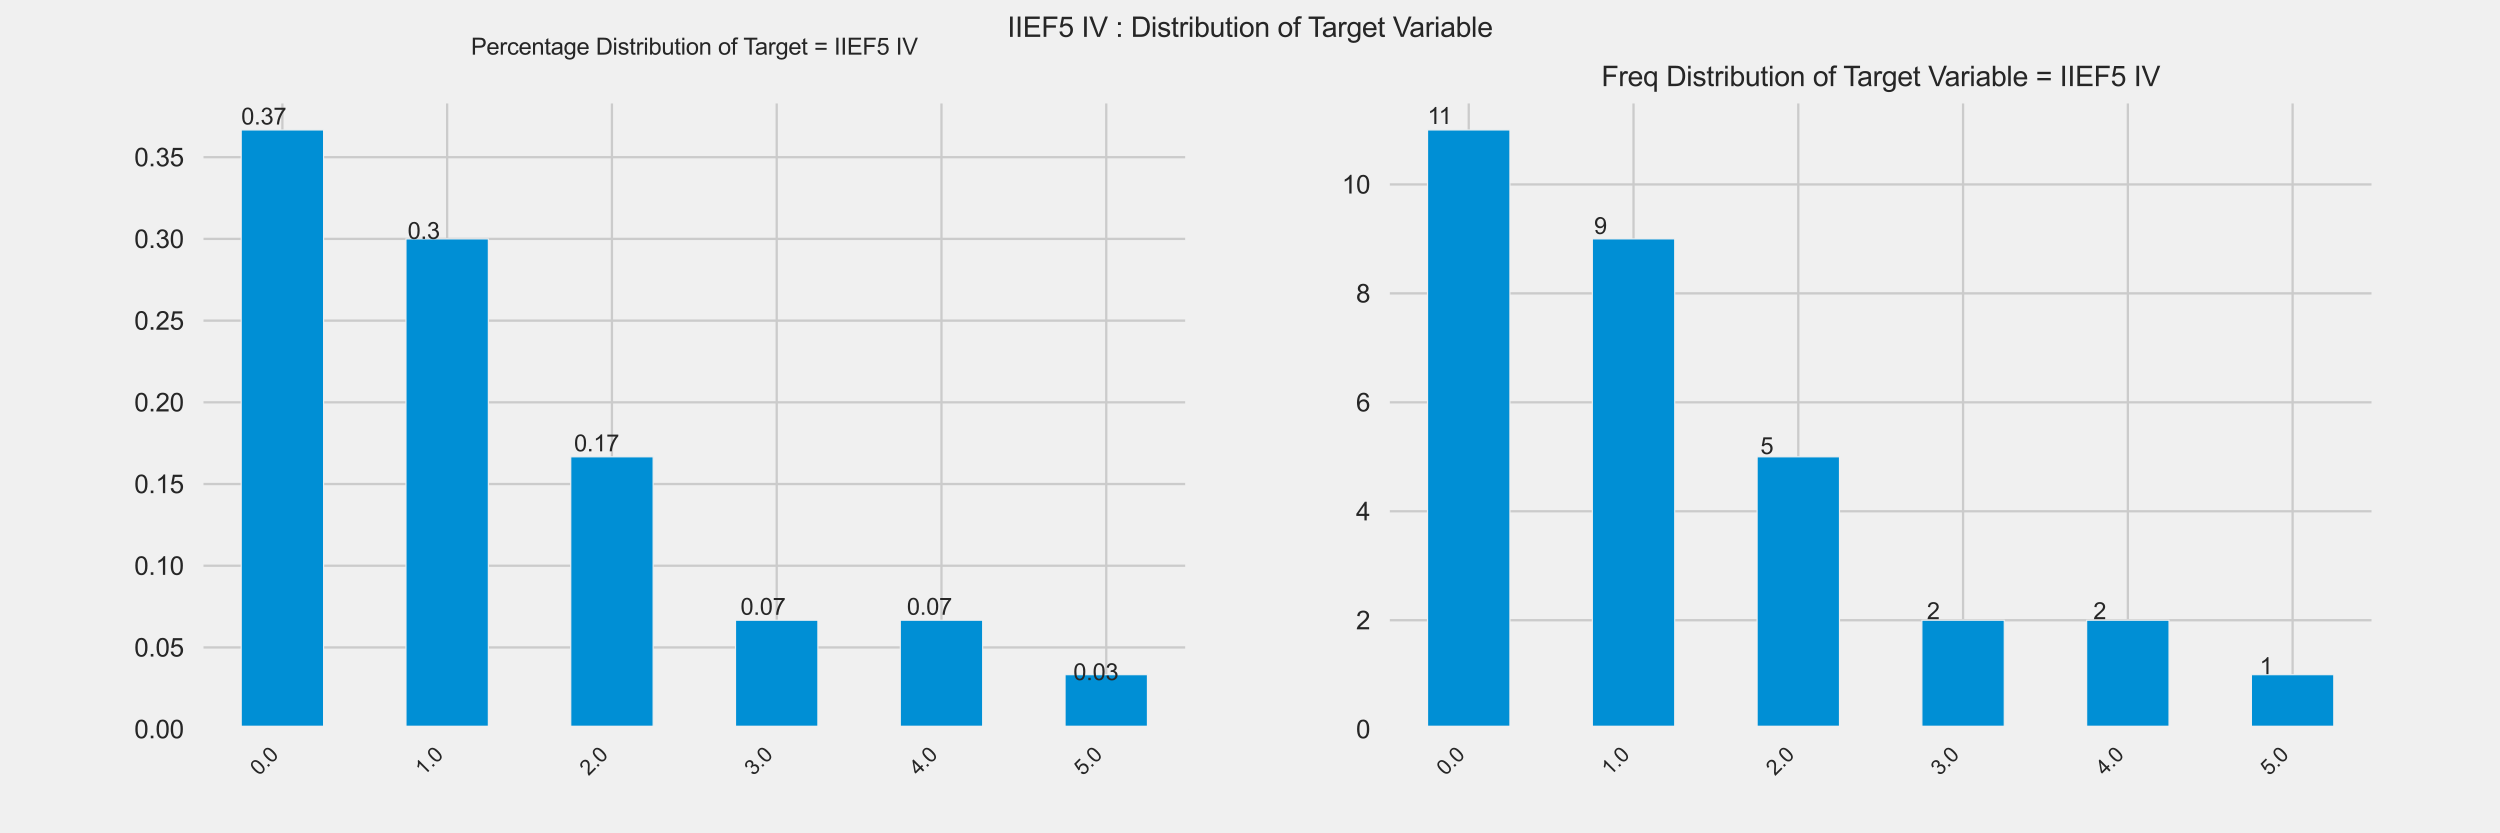 <?xml version="1.0" encoding="UTF-8"?>
<!DOCTYPE svg  PUBLIC '-//W3C//DTD SVG 1.1//EN'  'http://www.w3.org/Graphics/SVG/1.1/DTD/svg11.dtd'>
<svg width="1080pt" height="360pt" version="1.1" viewBox="0 0 1080 360" xmlns="http://www.w3.org/2000/svg" xmlns:xlink="http://www.w3.org/1999/xlink">
<defs>
<style type="text/css">*{stroke-linejoin: round; stroke-linecap: butt}</style>
</defs>
<path d="m0 360h1080v-360h-1080z" fill="#f0f0f0"/>
<path d="m86.4 315h427.09v-271.8h-427.09z" fill="#f0f0f0"/>
<path d="m477.9 315v-271.8" clip-path="url(#c)" fill="none" stroke="#cbcbcb"/>
<g transform="translate(467.79 335.4) rotate(-45) scale(.09 -.09)" fill="#262626">
<defs>
<path id="h" transform="scale(.016)" d="m266 1200 590 50q66-431 305-649 239-217 577-217 406 0 687 306 281 307 281 813 0 481-270 759-270 279-708 279-272 0-491-124-218-123-343-320l-528 69 443 2353h2279v-538h-1829l-246-1231q412 288 865 288 600 0 1012-416 413-416 413-1069 0-622-362-1075-441-556-1203-556-625 0-1021 350-395 350-451 928z"/>
<path id="b" transform="scale(.016)" d="m581 0v641h641v-641h-641z"/>
<path id="a" transform="scale(.016)" d="m266 2259q0 813 167 1308 167 496 496 764 330 269 830 269 369 0 647-149 278-148 459-428 182-279 285-681 103-401 103-1083 0-806-166-1301-165-495-495-766-329-270-833-270-662 0-1040 475-453 572-453 1862zm578 0q0-1128 264-1502 264-373 651-373 388 0 652 375t264 1500q0 1132-264 1503-264 372-658 372-387 0-619-328-290-418-290-1547z"/>
</defs>
<use xlink:href="#h"/>
<use x="55.615" xlink:href="#b"/>
<use x="83.398" xlink:href="#a"/>
</g>
<path d="m406.72 315v-271.8" clip-path="url(#c)" fill="none" stroke="#cbcbcb"/>
<g transform="translate(396.61 335.4) rotate(-45) scale(.09 -.09)" fill="#262626">
<defs>
<path id="ab" transform="scale(.016)" d="m2069 0v1097h-1988v516l2091 2968h459v-2968h619v-516h-619v-1097h-562zm0 1613v2065l-1435-2065h1435z"/>
</defs>
<use xlink:href="#ab"/>
<use x="55.615" xlink:href="#b"/>
<use x="83.398" xlink:href="#a"/>
</g>
<path d="m121.99 315v-271.8" clip-path="url(#c)" fill="none" stroke="#cbcbcb"/>
<g transform="translate(111.88 335.4) rotate(-45) scale(.09 -.09)" fill="#262626">
<use xlink:href="#a"/>
<use x="55.615" xlink:href="#b"/>
<use x="83.398" xlink:href="#a"/>
</g>
<path d="m264.35 315v-271.8" clip-path="url(#c)" fill="none" stroke="#cbcbcb"/>
<g transform="translate(254.24 335.4) rotate(-45) scale(.09 -.09)" fill="#262626">
<defs>
<path id="n" transform="scale(.016)" d="m3222 541v-541h-3028q-6 203 65 391 116 309 370 609 255 300 737 694 747 612 1009 970 263 358 263 677 0 334-240 563-239 230-623 230-406 0-650-244-244-243-247-674l-578 59q59 647 446 986 388 339 1042 339 659 0 1043-366 385-365 385-906 0-275-113-541-112-265-373-559t-867-806q-507-425-651-577-143-151-237-304h2247z"/>
</defs>
<use xlink:href="#n"/>
<use x="55.615" xlink:href="#b"/>
<use x="83.398" xlink:href="#a"/>
</g>
<path d="m335.54 315v-271.8" clip-path="url(#c)" fill="none" stroke="#cbcbcb"/>
<g transform="translate(325.43 335.4) rotate(-45) scale(.09 -.09)" fill="#262626">
<defs>
<path id="m" transform="scale(.016)" d="m269 1209 562 75q97-478 330-689t567-211q397 0 670 275 274 275 274 682 0 387-253 638-253 252-644 252-159 0-397-62l63 494q56-7 90-7 360 0 647 187 288 188 288 579 0 309-210 512-209 204-540 204-328 0-547-207-219-206-281-618l-563 100q103 565 468 876 366 311 910 311 375 0 690-161 316-161 483-439 168-278 168-591 0-296-160-540-159-244-471-388 406-93 631-389 225-295 225-739 0-600-438-1017-437-417-1106-417-603 0-1002 359-398 360-454 931z"/>
</defs>
<use xlink:href="#m"/>
<use x="55.615" xlink:href="#b"/>
<use x="83.398" xlink:href="#a"/>
</g>
<path d="m193.17 315v-271.8" clip-path="url(#c)" fill="none" stroke="#cbcbcb"/>
<g transform="translate(183.06 335.4) rotate(-45) scale(.09 -.09)" fill="#262626">
<defs>
<path id="k" transform="scale(.016)" d="m2384 0h-562v3584q-203-193-533-387t-592-291v544q472 222 825 537 353 316 500 613h362v-4600z"/>
</defs>
<use xlink:href="#k"/>
<use x="55.615" xlink:href="#b"/>
<use x="83.398" xlink:href="#a"/>
</g>
<path d="m86.4 315h427.09" clip-path="url(#c)" fill="none" stroke="#cbcbcb"/>
<g transform="translate(57.993 318.94) scale(.11 -.11)" fill="#262626">
<use xlink:href="#a"/>
<use x="55.615" xlink:href="#b"/>
<use x="83.398" xlink:href="#a"/>
<use x="139.014" xlink:href="#a"/>
</g>
<path d="m86.4 279.7h427.09" clip-path="url(#c)" fill="none" stroke="#cbcbcb"/>
<g transform="translate(57.993 283.64) scale(.11 -.11)" fill="#262626">
<use xlink:href="#a"/>
<use x="55.615" xlink:href="#b"/>
<use x="83.398" xlink:href="#a"/>
<use x="139.014" xlink:href="#h"/>
</g>
<path d="m86.4 244.4h427.09" clip-path="url(#c)" fill="none" stroke="#cbcbcb"/>
<g transform="translate(57.993 248.34) scale(.11 -.11)" fill="#262626">
<use xlink:href="#a"/>
<use x="55.615" xlink:href="#b"/>
<use x="83.398" xlink:href="#k"/>
<use x="139.014" xlink:href="#a"/>
</g>
<path d="m86.4 209.1h427.09" clip-path="url(#c)" fill="none" stroke="#cbcbcb"/>
<g transform="translate(57.993 213.04) scale(.11 -.11)" fill="#262626">
<use xlink:href="#a"/>
<use x="55.615" xlink:href="#b"/>
<use x="83.398" xlink:href="#k"/>
<use x="139.014" xlink:href="#h"/>
</g>
<path d="m86.4 173.81h427.09" clip-path="url(#c)" fill="none" stroke="#cbcbcb"/>
<g transform="translate(57.993 177.74) scale(.11 -.11)" fill="#262626">
<use xlink:href="#a"/>
<use x="55.615" xlink:href="#b"/>
<use x="83.398" xlink:href="#n"/>
<use x="139.014" xlink:href="#a"/>
</g>
<path d="m86.4 138.51h427.09" clip-path="url(#c)" fill="none" stroke="#cbcbcb"/>
<g transform="translate(57.993 142.44) scale(.11 -.11)" fill="#262626">
<use xlink:href="#a"/>
<use x="55.615" xlink:href="#b"/>
<use x="83.398" xlink:href="#n"/>
<use x="139.014" xlink:href="#h"/>
</g>
<path d="m86.4 103.21h427.09" clip-path="url(#c)" fill="none" stroke="#cbcbcb"/>
<g transform="translate(57.993 107.14) scale(.11 -.11)" fill="#262626">
<use xlink:href="#a"/>
<use x="55.615" xlink:href="#b"/>
<use x="83.398" xlink:href="#m"/>
<use x="139.014" xlink:href="#a"/>
</g>
<path d="m86.4 67.909h427.09" clip-path="url(#c)" fill="none" stroke="#cbcbcb"/>
<g transform="translate(57.993 71.846) scale(.11 -.11)" fill="#262626">
<use xlink:href="#a"/>
<use x="55.615" xlink:href="#b"/>
<use x="83.398" xlink:href="#m"/>
<use x="139.014" xlink:href="#h"/>
</g>
<path d="m104.2 315h35.591v-258.86h-35.591z" clip-path="url(#c)" fill="#008fd5" stroke="#f0f0f0" stroke-width=".5"/>
<path d="m175.38 315h35.591v-211.79h-35.591z" clip-path="url(#c)" fill="#008fd5" stroke="#f0f0f0" stroke-width=".5"/>
<path d="m246.56 315h35.591v-117.66h-35.591z" clip-path="url(#c)" fill="#008fd5" stroke="#f0f0f0" stroke-width=".5"/>
<path d="m317.74 315h35.591v-47.065h-35.591z" clip-path="url(#c)" fill="#008fd5" stroke="#f0f0f0" stroke-width=".5"/>
<path d="m388.92 315h35.591v-47.065h-35.591z" clip-path="url(#c)" fill="#008fd5" stroke="#f0f0f0" stroke-width=".5"/>
<path d="m460.1 315h35.591v-23.532h-35.591z" clip-path="url(#c)" fill="#008fd5" stroke="#f0f0f0" stroke-width=".5"/>
<path d="m86.4 315v-271.8" fill="none" stroke="#f0f0f0" stroke-linecap="square" stroke-width="3"/>
<path d="m513.49 315v-271.8" fill="none" stroke="#f0f0f0" stroke-linecap="square" stroke-width="3"/>
<path d="m86.4 315h427.09" fill="none" stroke="#f0f0f0" stroke-linecap="square" stroke-width="3"/>
<path d="m86.4 43.2h427.09" fill="none" stroke="#f0f0f0" stroke-linecap="square" stroke-width="3"/>
<g transform="translate(104.2 53.79) scale(.1 -.1)" fill="#262626">
<defs>
<path id="u" transform="scale(.016)" d="m303 3981v541h2966v-438q-438-465-868-1237-429-772-663-1588-169-575-216-1259h-578q9 541 212 1306 203 766 583 1477t808 1198h-2244z"/>
</defs>
<use xlink:href="#a"/>
<use x="55.615" xlink:href="#b"/>
<use x="83.398" xlink:href="#m"/>
<use x="139.014" xlink:href="#u"/>
</g>
<g transform="translate(176.09 103.21) scale(.1 -.1)" fill="#262626">
<use xlink:href="#a"/>
<use x="55.615" xlink:href="#b"/>
<use x="83.398" xlink:href="#m"/>
</g>
<g transform="translate(247.98 194.98) scale(.1 -.1)" fill="#262626">
<use xlink:href="#a"/>
<use x="55.615" xlink:href="#b"/>
<use x="83.398" xlink:href="#k"/>
<use x="139.014" xlink:href="#u"/>
</g>
<g transform="translate(319.88 265.58) scale(.1 -.1)" fill="#262626">
<use xlink:href="#a"/>
<use x="55.615" xlink:href="#b"/>
<use x="83.398" xlink:href="#a"/>
<use x="139.014" xlink:href="#u"/>
</g>
<g transform="translate(391.77 265.58) scale(.1 -.1)" fill="#262626">
<use xlink:href="#a"/>
<use x="55.615" xlink:href="#b"/>
<use x="83.398" xlink:href="#a"/>
<use x="139.014" xlink:href="#u"/>
</g>
<g transform="translate(463.66 293.82) scale(.1 -.1)" fill="#262626">
<use xlink:href="#a"/>
<use x="55.615" xlink:href="#b"/>
<use x="83.398" xlink:href="#a"/>
<use x="139.014" xlink:href="#m"/>
</g>
<g transform="translate(203.46 23.61) scale(.1 -.1)" fill="#262626">
<defs>
<path id="ag" transform="scale(.016)" d="m494 0v4581h1728q456 0 697-43 337-57 565-215 229-157 368-442 139-284 139-625 0-584-372-989-372-404-1344-404h-1175v-1863h-606zm606 2403h1184q588 0 835 219t247 616q0 287-146 491-145 205-382 271-154 41-566 41h-1172v-1638z"/>
<path id="i" transform="scale(.016)" d="m2694 1069 581-72q-137-509-509-791-372-281-950-281-728 0-1155 448-427 449-427 1258 0 838 431 1300 432 463 1119 463 666 0 1088-453t422-1275q0-50-3-150h-2475q31-547 309-838 278-290 694-290 309 0 528 162 219 163 347 519zm-1847 909h1853q-37 419-212 628-269 325-697 325-388 0-652-259t-292-694z"/>
<path id="g" transform="scale(.016)" d="m416 0v3319h506v-503q194 353 358 465 164 113 361 113 284 0 578-181l-194-522q-206 122-412 122-185 0-332-111t-209-308q-94-300-94-656v-1738h-562z"/>
<path id="af" transform="scale(.016)" d="m2588 1216 553-72q-91-572-465-896-373-323-917-323-681 0-1095 445-414 446-414 1277 0 537 178 940 178 404 542 605 364 202 793 202 540 0 884-274 344-273 441-776l-547-85q-78 335-277 503-198 169-480 169-425 0-691-305-265-304-265-963 0-669 256-972 257-303 669-303 331 0 553 203t282 625z"/>
<path id="r" transform="scale(.016)" d="m422 0v3319h506v-472q366 547 1056 547 300 0 552-108t377-283 175-415q31-157 31-547v-2041h-563v2019q0 344-66 514-65 170-232 271-167 102-392 102-360 0-621-228t-261-865v-1813h-562z"/>
<path id="f" transform="scale(.016)" d="m1650 503 81-497q-237-50-425-50-306 0-475 97-168 97-237 255t-69 664v1909h-412v438h412v822l559 337v-1159h566v-438h-566v-1940q0-241 30-310 30-68 97-109t192-41q94 0 247 22z"/>
<path id="l" transform="scale(.016)" d="m2588 409q-313-265-602-375-289-109-620-109-547 0-841 267t-294 683q0 244 111 445 111 202 291 324t405 184q165 44 500 85 681 81 1003 193 3 116 3 147 0 344-160 485-215 190-640 190-397 0-586-139t-280-492l-550 75q75 353 247 570t497 334q325 118 753 118 425 0 690-100 266-100 391-252 125-151 175-383 28-143 28-518v-750q0-785 36-993 36-207 143-398h-588q-87 175-112 409zm-47 1257q-307-125-919-213-347-50-491-113-143-62-222-182-78-120-78-267 0-225 170-375 171-150 499-150 325 0 578 142t372 389q91 191 91 562v207z"/>
<path id="s" transform="scale(.016)" d="m319-275 547-81q34-253 190-369 210-156 572-156 391 0 603 156 213 156 288 437 44 172 40 722-368-434-918-434-685 0-1060 494t-375 1184q0 475 172 876 172 402 498 621 327 219 768 219 587 0 969-475v400h518v-2869q0-775-158-1098-157-324-500-511-342-188-842-188-593 0-959 267t-353 805zm465 1994q0-653 259-953 260-300 651-300 387 0 649 298 263 299 263 936 0 609-270 918-270 310-652 310-375 0-638-305-262-304-262-904z"/>
<path id="aa" transform="scale(.016)" d="m494 0v4581h1578q534 0 816-65 393-91 671-328 363-307 542-784 180-476 180-1088 0-522-122-925-121-403-312-668-191-264-418-416-226-151-546-229t-736-78h-1653zm606 541h978q453 0 711 84t411 238q216 215 336 579t120 883q0 719-236 1105t-573 517q-244 94-784 94h-963v-3500z"/>
<path id="e" transform="scale(.016)" d="m425 3934v647h563v-647h-563zm0-3934v3319h563v-3319h-563z"/>
<path id="w" transform="scale(.016)" d="m197 991 556 87q47-334 261-512t599-178q387 0 574 157 188 158 188 371 0 190-166 300-115 75-575 190-618 157-857 271t-363 315q-123 202-123 446 0 221 101 410 102 190 277 315 131 96 357 163 227 68 487 68 390 0 685-113 296-112 436-305 141-192 194-513l-550-75q-37 256-217 399-180 144-508 144-387 0-553-128t-166-300q0-109 69-197 69-90 216-150 84-31 497-143 597-160 832-262 236-101 370-295 135-193 135-481 0-281-164-530-164-248-474-384-309-136-699-136-647 0-986 269t-433 797z"/>
<path id="p" transform="scale(.016)" d="m941 0h-522v4581h562v-1634q357 447 910 447 306 0 579-124 274-123 450-347 177-223 277-539 100-315 100-675 0-853-422-1319-422-465-1012-465-588 0-922 491v-416zm-7 1684q0-596 163-862 266-434 719-434 368 0 637 320t269 955q0 650-258 959t-623 309q-369 0-638-320t-269-927z"/>
<path id="v" transform="scale(.016)" d="m2597 0v488q-388-563-1053-563-294 0-549 112-254 113-378 283-123 171-173 418-35 165-35 525v2056h563v-1841q0-440 34-594 53-221 225-348t425-127 475 130 314 353q93 224 93 649v1778h562v-3319h-503z"/>
<path id="o" transform="scale(.016)" d="m213 1659q0 922 512 1366 428 369 1044 369 684 0 1118-449 435-448 435-1239 0-640-192-1008-192-367-560-570-367-203-801-203-697 0-1127 447-429 447-429 1287zm578 0q0-637 278-954t700-317q419 0 697 318 278 319 278 972 0 616-280 933t-695 317q-422 0-700-316-278-315-278-953z"/>
<path id="x" transform="scale(.016)" d="m556 0v2881h-497v438h497v353q0 334 60 497 81 219 285 354 205 136 574 136 238 0 525-56l-84-490q-175 31-332 31-256 0-362-110-106-109-106-409v-306h647v-438h-647v-2881h-560z"/>
<path id="y" transform="scale(.016)" d="m1659 0v4041h-1509v540h3631v-540h-1515v-4041h-607z"/>
<path id="ad" transform="scale(.016)" d="m3381 2694h-3025v525h3025v-525zm0-1391h-3025v525h3025v-525z"/>
<path id="j" transform="scale(.016)" d="m597 0v4581h606v-4581h-606z"/>
<path id="z" transform="scale(.016)" d="m506 0v4581h3313v-540h-2706v-1403h2534v-538h-2534v-1559h2812v-541h-3419z"/>
<path id="t" transform="scale(.016)" d="m525 0v4581h3091v-540h-2485v-1419h2150v-541h-2150v-2081h-606z"/>
<path id="q" transform="scale(.016)" d="m1803 0-1775 4581h656l1191-3328q144-400 241-750 106 375 247 750l1237 3328h619l-1794-4581h-622z"/>
</defs>
<use xlink:href="#ag"/>
<use x="66.699" xlink:href="#i"/>
<use x="122.314" xlink:href="#g"/>
<use x="155.615" xlink:href="#af"/>
<use x="205.615" xlink:href="#i"/>
<use x="261.23" xlink:href="#r"/>
<use x="316.846" xlink:href="#f"/>
<use x="344.629" xlink:href="#l"/>
<use x="400.244" xlink:href="#s"/>
<use x="455.859" xlink:href="#i"/>
<use x="511.475" xlink:href="#ArialMT-20"/>
<use x="539.258" xlink:href="#aa"/>
<use x="611.475" xlink:href="#e"/>
<use x="633.691" xlink:href="#w"/>
<use x="683.691" xlink:href="#f"/>
<use x="711.475" xlink:href="#g"/>
<use x="744.775" xlink:href="#e"/>
<use x="766.992" xlink:href="#p"/>
<use x="822.607" xlink:href="#v"/>
<use x="878.223" xlink:href="#f"/>
<use x="906.006" xlink:href="#e"/>
<use x="928.223" xlink:href="#o"/>
<use x="983.838" xlink:href="#r"/>
<use x="1039.453" xlink:href="#ArialMT-20"/>
<use x="1067.236" xlink:href="#o"/>
<use x="1122.852" xlink:href="#x"/>
<use x="1150.635" xlink:href="#ArialMT-20"/>
<use x="1176.668" xlink:href="#y"/>
<use x="1226.627" xlink:href="#l"/>
<use x="1282.242" xlink:href="#g"/>
<use x="1315.543" xlink:href="#s"/>
<use x="1371.158" xlink:href="#i"/>
<use x="1426.773" xlink:href="#f"/>
<use x="1454.557" xlink:href="#ArialMT-20"/>
<use x="1482.34" xlink:href="#ad"/>
<use x="1540.738" xlink:href="#ArialMT-20"/>
<use x="1568.521" xlink:href="#j"/>
<use x="1596.305" xlink:href="#j"/>
<use x="1624.088" xlink:href="#z"/>
<use x="1690.787" xlink:href="#t"/>
<use x="1751.871" xlink:href="#h"/>
<use x="1807.486" xlink:href="#ArialMT-20"/>
<use x="1835.27" xlink:href="#j"/>
<use x="1863.053" xlink:href="#q"/>
</g>
<path d="m598.91 315h427.09v-271.8h-427.09z" fill="#f0f0f0"/>
<path d="m990.41 315v-271.8" clip-path="url(#d)" fill="none" stroke="#cbcbcb"/>
<g transform="translate(980.3 335.4) rotate(-45) scale(.09 -.09)" fill="#262626">
<use xlink:href="#h"/>
<use x="55.615" xlink:href="#b"/>
<use x="83.398" xlink:href="#a"/>
</g>
<path d="m919.23 315v-271.8" clip-path="url(#d)" fill="none" stroke="#cbcbcb"/>
<g transform="translate(909.12 335.4) rotate(-45) scale(.09 -.09)" fill="#262626">
<use xlink:href="#ab"/>
<use x="55.615" xlink:href="#b"/>
<use x="83.398" xlink:href="#a"/>
</g>
<path d="m634.5 315v-271.8" clip-path="url(#d)" fill="none" stroke="#cbcbcb"/>
<g transform="translate(624.39 335.4) rotate(-45) scale(.09 -.09)" fill="#262626">
<use xlink:href="#a"/>
<use x="55.615" xlink:href="#b"/>
<use x="83.398" xlink:href="#a"/>
</g>
<path d="m776.86 315v-271.8" clip-path="url(#d)" fill="none" stroke="#cbcbcb"/>
<g transform="translate(766.75 335.4) rotate(-45) scale(.09 -.09)" fill="#262626">
<use xlink:href="#n"/>
<use x="55.615" xlink:href="#b"/>
<use x="83.398" xlink:href="#a"/>
</g>
<path d="m848.05 315v-271.8" clip-path="url(#d)" fill="none" stroke="#cbcbcb"/>
<g transform="translate(837.93 335.4) rotate(-45) scale(.09 -.09)" fill="#262626">
<use xlink:href="#m"/>
<use x="55.615" xlink:href="#b"/>
<use x="83.398" xlink:href="#a"/>
</g>
<path d="m705.68 315v-271.8" clip-path="url(#d)" fill="none" stroke="#cbcbcb"/>
<g transform="translate(695.57 335.4) rotate(-45) scale(.09 -.09)" fill="#262626">
<use xlink:href="#k"/>
<use x="55.615" xlink:href="#b"/>
<use x="83.398" xlink:href="#a"/>
</g>
<path d="m598.91 315h427.09" clip-path="url(#d)" fill="none" stroke="#cbcbcb"/>
<g transform="translate(585.79 318.94) scale(.11 -.11)" fill="#262626">
<use xlink:href="#a"/>
</g>
<path d="m598.91 267.94h427.09" clip-path="url(#d)" fill="none" stroke="#cbcbcb"/>
<g transform="translate(585.79 271.87) scale(.11 -.11)" fill="#262626">
<use xlink:href="#n"/>
</g>
<path d="m598.91 220.87h427.09" clip-path="url(#d)" fill="none" stroke="#cbcbcb"/>
<g transform="translate(585.79 224.81) scale(.11 -.11)" fill="#262626">
<use xlink:href="#ab"/>
</g>
<path d="m598.91 173.81h427.09" clip-path="url(#d)" fill="none" stroke="#cbcbcb"/>
<g transform="translate(585.79 177.74) scale(.11 -.11)" fill="#262626">
<defs>
<path id="ak" transform="scale(.016)" d="m3184 3459-559-43q-75 331-212 481-229 241-563 241-269 0-472-150-265-194-419-566-153-372-159-1059 203 309 497 459t616 150q562 0 957-414 396-414 396-1070 0-432-186-802t-511-567-738-197q-703 0-1147 517-443 517-443 1705 0 1328 490 1931 428 525 1153 525 541 0 886-303 346-303 414-838zm-2296-1975q0-290 123-556 123-265 345-405 222-139 466-139 356 0 612 287 257 288 257 782 0 475-254 748-253 274-637 274-381 0-647-274-265-273-265-717z"/>
</defs>
<use xlink:href="#ak"/>
</g>
<path d="m598.91 126.74h427.09" clip-path="url(#d)" fill="none" stroke="#cbcbcb"/>
<g transform="translate(585.79 130.68) scale(.11 -.11)" fill="#262626">
<defs>
<path id="aj" transform="scale(.016)" d="m1131 2484q-350 129-519 366-168 238-168 569 0 500 359 840 360 341 956 341 600 0 966-349 366-348 366-848 0-319-168-555-167-235-507-364 422-137 642-444 220-306 220-731 0-587-416-987-415-400-1093-400t-1094 401q-416 402-416 1002 0 447 227 748 227 302 645 411zm-112 954q0-325 209-532 210-206 544-206 325 0 533 204 208 205 208 502 0 310-215 521-214 211-532 211-322 0-535-207-212-206-212-493zm-181-2116q0-241 114-466t339-349q225-123 484-123 403 0 665 259 263 260 263 660 0 406-270 672t-677 266q-397 0-658-263-260-262-260-656z"/>
</defs>
<use xlink:href="#aj"/>
</g>
<path d="m598.91 79.675h427.09" clip-path="url(#d)" fill="none" stroke="#cbcbcb"/>
<g transform="translate(579.68 83.612) scale(.11 -.11)" fill="#262626">
<use xlink:href="#k"/>
<use x="55.615" xlink:href="#a"/>
</g>
<path d="m616.7 315h35.591v-258.86h-35.591z" clip-path="url(#d)" fill="#008fd5" stroke="#f0f0f0" stroke-width=".5"/>
<path d="m687.89 315h35.591v-211.79h-35.591z" clip-path="url(#d)" fill="#008fd5" stroke="#f0f0f0" stroke-width=".5"/>
<path d="m759.07 315h35.591v-117.66h-35.591z" clip-path="url(#d)" fill="#008fd5" stroke="#f0f0f0" stroke-width=".5"/>
<path d="m830.25 315h35.591v-47.065h-35.591z" clip-path="url(#d)" fill="#008fd5" stroke="#f0f0f0" stroke-width=".5"/>
<path d="m901.43 315h35.591v-47.065h-35.591z" clip-path="url(#d)" fill="#008fd5" stroke="#f0f0f0" stroke-width=".5"/>
<path d="m972.61 315h35.591v-23.532h-35.591z" clip-path="url(#d)" fill="#008fd5" stroke="#f0f0f0" stroke-width=".5"/>
<path d="m598.91 315v-271.8" fill="none" stroke="#f0f0f0" stroke-linecap="square" stroke-width="3"/>
<path d="m1026 315v-271.8" fill="none" stroke="#f0f0f0" stroke-linecap="square" stroke-width="3"/>
<path d="m598.91 315h427.09" fill="none" stroke="#f0f0f0" stroke-linecap="square" stroke-width="3"/>
<path d="m598.91 43.2h427.09" fill="none" stroke="#f0f0f0" stroke-linecap="square" stroke-width="3"/>
<g transform="translate(616.7 53.554) scale(.1 -.1)" fill="#262626">
<use xlink:href="#k"/>
<use x="48.24" xlink:href="#k"/>
</g>
<g transform="translate(688.6 101.09) scale(.1 -.1)" fill="#262626">
<defs>
<path id="ai" transform="scale(.016)" d="m350 1059 541 50q68-381 262-553t497-172q259 0 454 119 196 119 321 317 125 199 209 536 85 338 85 688 0 37-3 112-169-268-461-436-292-167-633-167-569 0-963 412-393 413-393 1088 0 697 411 1122t1029 425q447 0 817-241 371-240 563-686 192-445 192-1289 0-878-191-1398-190-520-567-792-376-272-882-272-538 0-879 298-340 299-409 839zm2303 2022q0 485-258 769-257 284-620 284-375 0-653-306t-278-794q0-437 264-711 264-273 651-273 391 0 642 273 252 274 252 758z"/>
</defs>
<use xlink:href="#ai"/>
</g>
<g transform="translate(760.49 196.16) scale(.1 -.1)" fill="#262626">
<use xlink:href="#h"/>
</g>
<g transform="translate(832.39 267.46) scale(.1 -.1)" fill="#262626">
<use xlink:href="#n"/>
</g>
<g transform="translate(904.28 267.46) scale(.1 -.1)" fill="#262626">
<use xlink:href="#n"/>
</g>
<g transform="translate(976.17 291.23) scale(.1 -.1)" fill="#262626">
<use xlink:href="#k"/>
</g>
<g transform="translate(691.79 37.2) scale(.12 -.12)" fill="#262626">
<defs>
<path id="ae" transform="scale(.016)" d="m2538-1272v1625q-132-184-368-306t-501-122q-591 0-1018 472-426 472-426 1294 0 500 173 896 174 397 503 602 330 205 724 205 616 0 969-519v444h506v-4591h-562zm-1735 2941q0-641 269-961t644-320q359 0 618 304 260 305 260 927 0 662-274 996-273 335-642 335-365 0-620-311t-255-970z"/>
<path id="ac" transform="scale(.016)" d="m409 0v4581h563v-4581h-563z"/>
</defs>
<use xlink:href="#t"/>
<use x="61.084" xlink:href="#g"/>
<use x="94.385" xlink:href="#i"/>
<use x="150" xlink:href="#ae"/>
<use x="205.615" xlink:href="#ArialMT-20"/>
<use x="233.398" xlink:href="#aa"/>
<use x="305.615" xlink:href="#e"/>
<use x="327.832" xlink:href="#w"/>
<use x="377.832" xlink:href="#f"/>
<use x="405.615" xlink:href="#g"/>
<use x="438.916" xlink:href="#e"/>
<use x="461.133" xlink:href="#p"/>
<use x="516.748" xlink:href="#v"/>
<use x="572.363" xlink:href="#f"/>
<use x="600.146" xlink:href="#e"/>
<use x="622.363" xlink:href="#o"/>
<use x="677.979" xlink:href="#r"/>
<use x="733.594" xlink:href="#ArialMT-20"/>
<use x="761.377" xlink:href="#o"/>
<use x="816.992" xlink:href="#x"/>
<use x="844.775" xlink:href="#ArialMT-20"/>
<use x="870.809" xlink:href="#y"/>
<use x="920.768" xlink:href="#l"/>
<use x="976.383" xlink:href="#g"/>
<use x="1009.684" xlink:href="#s"/>
<use x="1065.299" xlink:href="#i"/>
<use x="1120.914" xlink:href="#f"/>
<use x="1148.697" xlink:href="#ArialMT-20"/>
<use x="1176.48" xlink:href="#q"/>
<use x="1235.805" xlink:href="#l"/>
<use x="1291.42" xlink:href="#g"/>
<use x="1324.721" xlink:href="#e"/>
<use x="1346.938" xlink:href="#l"/>
<use x="1402.553" xlink:href="#p"/>
<use x="1458.168" xlink:href="#ac"/>
<use x="1480.385" xlink:href="#i"/>
<use x="1536" xlink:href="#ArialMT-20"/>
<use x="1563.783" xlink:href="#ad"/>
<use x="1622.182" xlink:href="#ArialMT-20"/>
<use x="1649.965" xlink:href="#j"/>
<use x="1677.748" xlink:href="#j"/>
<use x="1705.531" xlink:href="#z"/>
<use x="1772.23" xlink:href="#t"/>
<use x="1833.314" xlink:href="#h"/>
<use x="1888.93" xlink:href="#ArialMT-20"/>
<use x="1916.713" xlink:href="#j"/>
<use x="1944.496" xlink:href="#q"/>
</g>
<g transform="translate(435.18 15.936) scale(.12 -.12)" fill="#262626">
<defs>
<path id="ah" transform="scale(.016)" d="m578 2678v641h641v-641h-641zm0-2678v641h641v-641h-641z"/>
</defs>
<use xlink:href="#j"/>
<use x="27.783" xlink:href="#j"/>
<use x="55.566" xlink:href="#z"/>
<use x="122.266" xlink:href="#t"/>
<use x="183.35" xlink:href="#h"/>
<use x="238.965" xlink:href="#ArialMT-20"/>
<use x="266.748" xlink:href="#j"/>
<use x="294.531" xlink:href="#q"/>
<use x="361.23" xlink:href="#ArialMT-20"/>
<use x="389.014" xlink:href="#ah"/>
<use x="416.797" xlink:href="#ArialMT-20"/>
<use x="444.58" xlink:href="#aa"/>
<use x="516.797" xlink:href="#e"/>
<use x="539.014" xlink:href="#w"/>
<use x="589.014" xlink:href="#f"/>
<use x="616.797" xlink:href="#g"/>
<use x="650.098" xlink:href="#e"/>
<use x="672.314" xlink:href="#p"/>
<use x="727.93" xlink:href="#v"/>
<use x="783.545" xlink:href="#f"/>
<use x="811.328" xlink:href="#e"/>
<use x="833.545" xlink:href="#o"/>
<use x="889.16" xlink:href="#r"/>
<use x="944.775" xlink:href="#ArialMT-20"/>
<use x="972.559" xlink:href="#o"/>
<use x="1028.174" xlink:href="#x"/>
<use x="1055.957" xlink:href="#ArialMT-20"/>
<use x="1081.99" xlink:href="#y"/>
<use x="1131.949" xlink:href="#l"/>
<use x="1187.564" xlink:href="#g"/>
<use x="1220.865" xlink:href="#s"/>
<use x="1276.48" xlink:href="#i"/>
<use x="1332.096" xlink:href="#f"/>
<use x="1359.879" xlink:href="#ArialMT-20"/>
<use x="1387.662" xlink:href="#q"/>
<use x="1446.986" xlink:href="#l"/>
<use x="1502.602" xlink:href="#g"/>
<use x="1535.902" xlink:href="#e"/>
<use x="1558.119" xlink:href="#l"/>
<use x="1613.734" xlink:href="#p"/>
<use x="1669.35" xlink:href="#ac"/>
<use x="1691.566" xlink:href="#i"/>
</g>
<defs>
<clipPath id="c">
<rect x="86.4" y="43.2" width="427.09" height="271.8"/>
</clipPath>
<clipPath id="d">
<rect x="598.91" y="43.2" width="427.09" height="271.8"/>
</clipPath>
</defs>
</svg>
